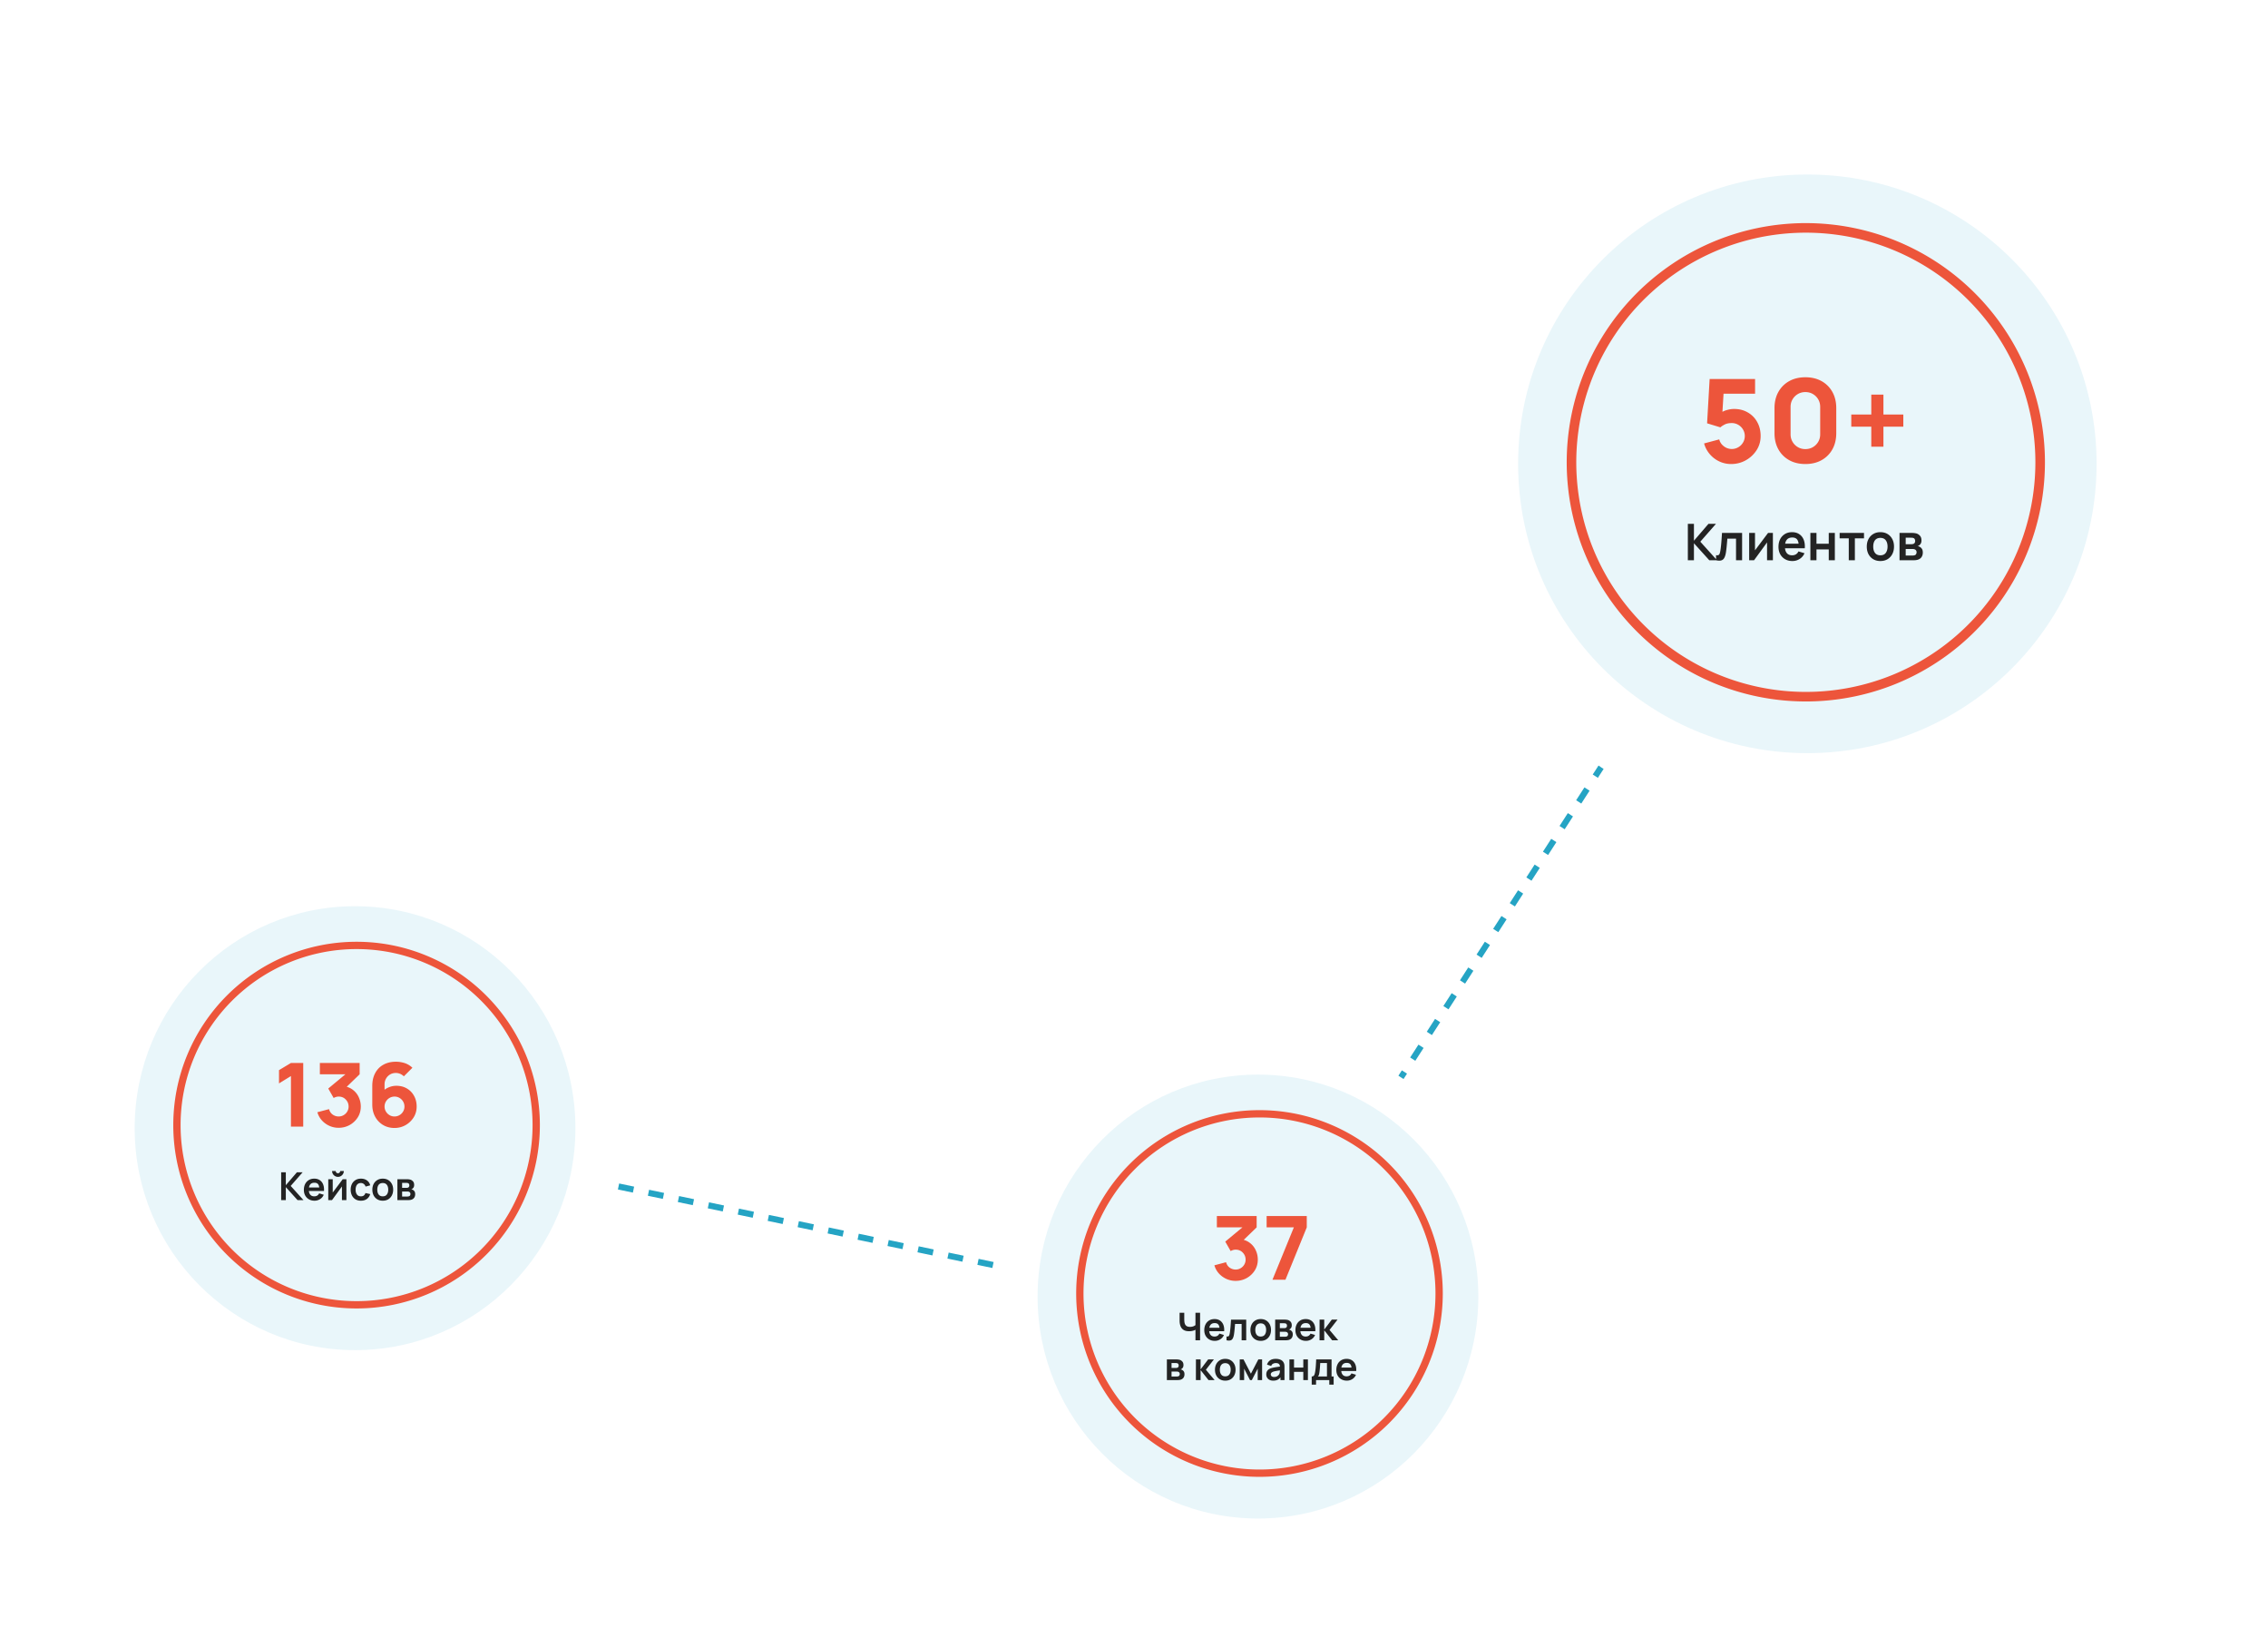 <svg width="741" height="538" viewBox="0 0 741 538" fill="none" xmlns="http://www.w3.org/2000/svg"><path d="m589 148.5-182 282-291-61" stroke="#25A4C4" stroke-width="2" stroke-dasharray="5 5"/><g filter="url(#a)"><circle cx="590" cy="151" r="120" fill="#fff"/></g><circle cx="590.5" cy="151.5" r="94.5" fill="#E9F6FA"/><path d="M565.6 151.567a9.023 9.023 0 0 1-3.873-.85 9.312 9.312 0 0 1-3.099-2.362 9.106 9.106 0 0 1-1.87-3.514l4.95-1.323a3.9 3.9 0 0 0 .869 1.663c.428.466.919.831 1.474 1.096a4.235 4.235 0 0 0 1.738.378c.781 0 1.492-.189 2.135-.567a4.198 4.198 0 0 0 1.549-1.531c.39-.642.586-1.354.586-2.135 0-.78-.196-1.492-.586-2.134a4.198 4.198 0 0 0-1.549-1.531 4.133 4.133 0 0 0-2.135-.567c-.957 0-1.738.164-2.343.492-.604.315-1.058.617-1.36.906l-4.346-1.322.832-14.472h14.85v4.799h-12.016l1.813-1.701-.566 9.333-.87-1.058a6.516 6.516 0 0 1 2.324-1.209c.869-.252 1.682-.378 2.438-.378 1.713 0 3.218.385 4.515 1.153a7.972 7.972 0 0 1 3.061 3.136c.743 1.323 1.114 2.84 1.114 4.553s-.447 3.263-1.341 4.648a9.954 9.954 0 0 1-3.533 3.288c-1.461.806-3.048 1.209-4.761 1.209Zm24.254 0c-2.015 0-3.779-.422-5.29-1.266a8.992 8.992 0 0 1-3.533-3.533c-.844-1.512-1.266-3.275-1.266-5.29v-8.162c0-2.015.422-3.779 1.266-5.29a8.986 8.986 0 0 1 3.533-3.533c1.511-.844 3.275-1.266 5.29-1.266s3.778.422 5.29 1.266a8.992 8.992 0 0 1 3.533 3.533c.844 1.511 1.266 3.275 1.266 5.29v8.162c0 2.015-.422 3.778-1.266 5.29a8.999 8.999 0 0 1-3.533 3.533c-1.512.844-3.275 1.266-5.29 1.266Zm0-4.875c.907 0 1.725-.214 2.456-.642a4.795 4.795 0 0 0 1.738-1.738c.428-.731.642-1.549.642-2.456V132.9c0-.907-.214-1.725-.642-2.456a4.795 4.795 0 0 0-1.738-1.738c-.731-.428-1.549-.642-2.456-.642s-1.726.214-2.456.642a4.787 4.787 0 0 0-1.738 1.738c-.429.731-.643 1.549-.643 2.456v8.956c0 .907.214 1.725.643 2.456a4.787 4.787 0 0 0 1.738 1.738c.73.428 1.549.642 2.456.642Zm21.532-.793v-6.537h-6.537v-3.968h6.537v-6.499h3.967v6.499h6.499v3.968h-6.499v6.537h-3.967Z" fill="#ED553B"/><path d="M551.451 183v-11.903h1.992v5.522l4.753-5.522h2.447l-5.117 5.836L560.99 183h-2.529l-5.018-5.555V183h-1.992Zm9.215 0v-1.67c.325.061.576.055.752-.016.177-.077.309-.221.397-.43.088-.209.166-.488.232-.835.088-.49.165-1.055.231-1.694.072-.64.132-1.323.182-2.05.055-.728.105-1.472.149-2.232h6.571V183h-1.984v-7.059h-2.835a132.164 132.164 0 0 1-.223 2.546c-.044.452-.094.882-.149 1.289-.049.403-.102.747-.157 1.034-.127.644-.309 1.154-.545 1.529a1.557 1.557 0 0 1-.976.719c-.419.11-.967.091-1.645-.058Zm18.573-8.927V183h-1.909v-5.827L573.081 183h-1.595v-8.927h1.909v5.679l4.265-5.679h1.579Zm6.38 9.175c-.904 0-1.698-.196-2.381-.587a4.184 4.184 0 0 1-1.604-1.628c-.38-.695-.57-1.494-.57-2.397 0-.976.187-1.822.562-2.538a4.113 4.113 0 0 1 1.562-1.678c.667-.397 1.439-.595 2.315-.595.926 0 1.711.218 2.356.653.65.43 1.132 1.039 1.446 1.827.314.788.433 1.716.355 2.785h-1.975v-.727c-.006-.97-.176-1.678-.513-2.124-.336-.447-.865-.67-1.587-.67-.815 0-1.421.254-1.818.761-.397.501-.595 1.237-.595 2.206 0 .904.198 1.604.595 2.1.397.496.975.744 1.736.744.49 0 .912-.108 1.264-.322.359-.221.634-.538.827-.951l1.967.595a3.975 3.975 0 0 1-1.587 1.876 4.336 4.336 0 0 1-2.355.67Zm-3.075-4.158v-1.504h6.141v1.504h-6.141Zm8.944 3.91v-8.927h1.992v3.521h4.009v-3.521h1.992V183h-1.992v-3.538h-4.009V183h-1.992Zm12.541 0v-7.158h-2.984v-1.769h7.96v1.769h-2.984V183h-1.992Zm10.323.248c-.892 0-1.672-.201-2.339-.603a4.15 4.15 0 0 1-1.554-1.662c-.364-.711-.545-1.526-.545-2.447 0-.936.187-1.757.562-2.463a4.14 4.14 0 0 1 1.562-1.653c.667-.397 1.438-.595 2.314-.595.899 0 1.681.201 2.348.603a4.133 4.133 0 0 1 1.554 1.67c.369.705.554 1.518.554 2.438 0 .926-.188 1.745-.563 2.455a4.142 4.142 0 0 1-1.553 1.662c-.667.397-1.447.595-2.34.595Zm0-1.868c.794 0 1.383-.265 1.769-.794.386-.529.579-1.212.579-2.05 0-.865-.196-1.553-.587-2.066-.391-.518-.978-.777-1.761-.777-.534 0-.975.121-1.322.364-.342.237-.595.57-.761 1-.165.424-.248.917-.248 1.479 0 .866.196 1.557.587 2.075.397.513.978.769 1.744.769Zm6.26 1.62v-8.927h4.059c.292 0 .565.016.818.05.254.033.471.074.653.124.43.126.81.374 1.141.743.33.364.496.868.496 1.513 0 .38-.061.694-.182.942a1.862 1.862 0 0 1-1.066.943 1.991 1.991 0 0 1 1.372.851c.209.292.314.703.314 1.232 0 .6-.146 1.107-.438 1.521-.287.407-.708.691-1.265.851a4.56 4.56 0 0 1-.703.124 9.752 9.752 0 0 1-.81.033h-4.389Zm2.017-1.537h2.232a2.422 2.422 0 0 0 .752-.124.738.738 0 0 0 .43-.381c.094-.181.14-.372.14-.57 0-.27-.069-.485-.206-.645a.951.951 0 0 0-.48-.33 1.106 1.106 0 0 0-.363-.075 3.746 3.746 0 0 0-.314-.016h-2.191v2.141Zm0-3.704h1.653c.171 0 .336-.008.496-.024a1.47 1.47 0 0 0 .413-.108.713.713 0 0 0 .397-.363c.088-.171.132-.361.132-.571 0-.22-.049-.419-.148-.595a.711.711 0 0 0-.455-.364 1.488 1.488 0 0 0-.504-.091 20.955 20.955 0 0 0-.372-.008h-1.612v2.124Z" fill="#232323"/><path d="M590 74.439a76.563 76.563 0 0 0-70.734 105.86A76.57 76.57 0 0 0 590 227.561c10.054 0 20.01-1.98 29.299-5.827A76.57 76.57 0 0 0 666.561 151c0-10.054-1.98-20.01-5.827-29.299a76.57 76.57 0 0 0-41.435-41.434A76.563 76.563 0 0 0 590 74.438h0Z" stroke="#ED553B" stroke-width="3.123" stroke-linecap="round"/><g filter="url(#b)"><ellipse cx="411" cy="422.5" rx="85" ry="84.5" fill="#fff"/></g><g filter="url(#c)"><ellipse cx="411" cy="423.5" rx="72" ry="72.5" fill="#E9F6FA"/></g><path d="M403.699 418.376a7.315 7.315 0 0 1-2.976-.622 7.52 7.52 0 0 1-2.47-1.776 6.691 6.691 0 0 1-1.487-2.686l3.813-1.011c.202.76.597 1.352 1.184 1.776a3.33 3.33 0 0 0 1.936.621c.597 0 1.141-.144 1.632-.433.5-.289.895-.679 1.184-1.17a3.086 3.086 0 0 0 .448-1.632c0-.896-.308-1.661-.925-2.297-.606-.645-1.386-.967-2.339-.967-.289 0-.569.043-.838.13-.27.077-.53.187-.78.332l-1.762-3.091 6.615-5.488.289.837h-9.648v-3.697h12.999v3.697l-5.142 4.969-.029-1.098c1.194.183 2.2.602 3.018 1.257a6.17 6.17 0 0 1 1.878 2.397c.433.944.65 1.95.65 3.019 0 1.309-.332 2.489-.997 3.538a7.359 7.359 0 0 1-2.643 2.485c-1.097.606-2.301.91-3.61.91Zm12.04-.376 6.99-17.101h-8.897v-3.697h13.115v3.697L419.985 418h-4.246Z" fill="#ED553B"/><path d="M390.581 437.781v-3.997l.244.387c-.246.204-.579.365-1 .481-.42.113-.868.169-1.343.169-.757 0-1.361-.148-1.811-.444a2.488 2.488 0 0 1-.974-1.224c-.2-.52-.3-1.122-.3-1.805v-2.561h1.524v2.099c0 .308.017.612.05.912.037.296.117.564.237.806.125.241.315.435.569.58.254.142.597.213 1.03.213.483 0 .895-.081 1.237-.244.341-.162.583-.335.724-.518l-.187.756v-4.604h1.511v8.994h-1.511Zm6.324.188c-.683 0-1.282-.148-1.799-.444a3.154 3.154 0 0 1-1.211-1.23c-.288-.525-.431-1.129-.431-1.811 0-.737.141-1.377.424-1.918a3.113 3.113 0 0 1 1.181-1.268c.504-.3 1.087-.449 1.749-.449.699 0 1.293.164 1.78.493.491.325.855.785 1.093 1.38.237.596.327 1.297.268 2.105h-1.492v-.55c-.005-.732-.134-1.267-.388-1.605-.254-.337-.653-.506-1.199-.506-.616 0-1.074.192-1.374.575-.3.379-.45.935-.45 1.668 0 .682.15 1.211.45 1.586.3.375.737.562 1.312.562.37 0 .689-.081.955-.243.271-.167.479-.406.625-.719l1.486.45a3.017 3.017 0 0 1-1.199 1.418 3.281 3.281 0 0 1-1.78.506Zm-2.323-3.142v-1.137h4.64v1.137h-4.64Zm6.146 2.954v-1.261c.246.045.435.041.569-.013a.573.573 0 0 0 .299-.325c.067-.158.125-.368.175-.63.067-.371.125-.798.175-1.281.054-.483.1-.999.138-1.549.041-.549.079-1.111.112-1.686h4.965v6.745h-1.499v-5.334h-2.142a108.552 108.552 0 0 1-.169 1.924c-.033.342-.07.666-.112.974-.037.304-.077.565-.119.781-.095.487-.233.872-.412 1.156a1.17 1.17 0 0 1-.737.543c-.316.083-.731.069-1.243-.044Zm11.167.188c-.674 0-1.264-.152-1.767-.456a3.134 3.134 0 0 1-1.175-1.256c-.274-.537-.412-1.153-.412-1.848 0-.708.142-1.329.425-1.862a3.136 3.136 0 0 1 1.18-1.249c.504-.3 1.087-.449 1.749-.449.679 0 1.27.152 1.774.455.504.304.895.725 1.174 1.262.279.533.419 1.147.419 1.843 0 .699-.142 1.317-.425 1.855a3.136 3.136 0 0 1-1.174 1.255c-.504.3-1.093.45-1.768.45Zm0-1.412c.6 0 1.045-.2 1.337-.599.291-.4.437-.917.437-1.549 0-.654-.148-1.175-.444-1.562-.295-.391-.739-.587-1.33-.587-.404 0-.737.092-.999.275-.258.179-.45.431-.575.756-.125.32-.187.693-.187 1.118 0 .653.148 1.176.443 1.567.3.387.739.581 1.318.581Zm4.73 1.224v-6.745h3.067c.22 0 .427.012.618.037.192.025.356.057.494.094.324.096.612.283.861.562.25.275.375.656.375 1.143 0 .287-.046.525-.137.712a1.439 1.439 0 0 1-.581.612c-.075.042-.15.075-.225.1.162.025.317.073.462.144.229.112.421.279.575.499.158.221.237.531.237.931 0 .454-.11.837-.331 1.149-.216.308-.535.523-.955.644a3.499 3.499 0 0 1-.531.093c-.2.017-.404.025-.612.025h-3.317Zm1.524-1.161h1.686a1.913 1.913 0 0 0 .569-.094.557.557 0 0 0 .325-.287.94.94 0 0 0 .106-.431c0-.204-.052-.367-.156-.488a.718.718 0 0 0-.363-.249.825.825 0 0 0-.274-.057 2.96 2.96 0 0 0-.238-.012h-1.655v1.618Zm0-2.799h1.249a3.8 3.8 0 0 0 .375-.018c.125-.017.229-.044.312-.081a.541.541 0 0 0 .3-.275.922.922 0 0 0 .1-.431.9.9 0 0 0-.112-.45.539.539 0 0 0-.344-.275 1.124 1.124 0 0 0-.381-.068 10.092 10.092 0 0 0-.281-.007h-1.218v1.605Zm8.533 4.148c-.683 0-1.283-.148-1.799-.444a3.163 3.163 0 0 1-1.212-1.23c-.287-.525-.43-1.129-.43-1.811 0-.737.141-1.377.424-1.918a3.106 3.106 0 0 1 1.181-1.268c.504-.3 1.086-.449 1.748-.449.7 0 1.293.164 1.781.493.491.325.855.785 1.093 1.38.237.596.326 1.297.268 2.105h-1.493v-.55c-.004-.732-.133-1.267-.387-1.605-.254-.337-.654-.506-1.199-.506-.616 0-1.074.192-1.374.575-.3.379-.45.935-.45 1.668 0 .682.15 1.211.45 1.586.3.375.737.562 1.311.562.371 0 .69-.081.956-.243.271-.167.479-.406.625-.719l1.486.45a3.017 3.017 0 0 1-1.199 1.418 3.284 3.284 0 0 1-1.78.506Zm-2.323-3.142v-1.137h4.64v1.137h-4.64Zm6.758 2.954.013-6.745h1.524v3.248l2.467-3.248h1.88l-2.617 3.373 2.841 3.372h-1.992l-2.579-3.248v3.248h-1.537Zm-49.874 13v-6.745h3.067c.22 0 .427.012.618.037.192.025.356.057.493.094.325.096.613.283.862.562.25.275.375.656.375 1.143 0 .287-.046.525-.137.712a1.428 1.428 0 0 1-.806.712c.162.025.316.073.462.144.229.112.421.279.575.499.158.221.237.531.237.931 0 .454-.11.837-.331 1.149-.216.308-.535.523-.955.644a3.544 3.544 0 0 1-.531.093c-.2.017-.404.025-.612.025h-3.317Zm1.524-1.161h1.686a1.913 1.913 0 0 0 .569-.094.552.552 0 0 0 .324-.287.929.929 0 0 0 .107-.431c0-.204-.052-.367-.156-.488a.718.718 0 0 0-.363-.249.83.83 0 0 0-.275-.057 2.916 2.916 0 0 0-.237-.012h-1.655v1.618Zm0-2.799h1.249a3.8 3.8 0 0 0 .375-.018c.125-.017.229-.044.312-.081a.541.541 0 0 0 .3-.275.922.922 0 0 0 .1-.431.9.9 0 0 0-.113-.45.535.535 0 0 0-.343-.275 1.124 1.124 0 0 0-.381-.068 10.092 10.092 0 0 0-.281-.007h-1.218v1.605Zm7.954 3.96.013-6.745h1.524v3.248l2.467-3.248h1.88l-2.617 3.373 2.842 3.372h-1.993l-2.579-3.248v3.248h-1.537Zm9.592.188c-.675 0-1.264-.152-1.768-.456a3.132 3.132 0 0 1-1.174-1.256c-.275-.537-.412-1.153-.412-1.848 0-.708.141-1.329.424-1.862a3.131 3.131 0 0 1 1.181-1.249c.504-.3 1.087-.449 1.749-.449.678 0 1.27.152 1.773.455.504.304.896.725 1.175 1.262.278.533.418 1.147.418 1.843 0 .699-.142 1.317-.425 1.855a3.13 3.13 0 0 1-1.174 1.255c-.504.3-1.093.45-1.767.45Zm0-1.412c.599 0 1.045-.2 1.336-.599.292-.4.437-.917.437-1.549 0-.654-.147-1.175-.443-1.562-.296-.391-.739-.587-1.33-.587-.404 0-.737.092-1 .275a1.582 1.582 0 0 0-.574.756c-.125.32-.188.693-.188 1.118 0 .653.148 1.176.444 1.567.3.387.739.581 1.318.581Zm4.73 1.224v-6.745h1.236l2.417 4.659 2.424-4.659h1.23v6.745h-1.436v-3.716l-1.918 3.716h-.593l-1.918-3.716v3.716h-1.442Zm10.937.188c-.487 0-.899-.092-1.236-.275a1.944 1.944 0 0 1-.768-.743 2.066 2.066 0 0 1-.256-1.018c0-.325.054-.617.162-.875.108-.262.275-.487.5-.674.224-.192.516-.348.874-.469a8.46 8.46 0 0 1 .949-.237c.367-.071.762-.135 1.187-.194.429-.062.876-.129 1.343-.2l-.537.306c.004-.466-.1-.809-.313-1.03-.212-.221-.57-.331-1.074-.331-.304 0-.597.071-.881.212-.283.142-.48.385-.593.731l-1.374-.431a2.56 2.56 0 0 1 .949-1.374c.471-.346 1.104-.518 1.899-.518.6 0 1.126.097 1.58.293a1.96 1.96 0 0 1 1.018.962c.121.237.194.481.219.731.025.245.037.514.037.805v4.141h-1.317v-1.461l.218.237c-.304.487-.66.845-1.068 1.074-.404.225-.91.338-1.518.338Zm.3-1.2c.342 0 .633-.06.875-.181a1.69 1.69 0 0 0 .574-.443c.146-.175.244-.339.294-.494.079-.191.123-.41.131-.655.012-.25.019-.452.019-.606l.462.137c-.454.071-.843.133-1.168.188-.325.054-.604.106-.837.156a5.435 5.435 0 0 0-.618.156 1.913 1.913 0 0 0-.444.218.983.983 0 0 0-.281.288.752.752 0 0 0-.093.381c0 .166.041.314.124.443a.871.871 0 0 0 .363.3c.162.075.362.112.599.112Zm4.999 1.012v-6.745h1.505v2.661h3.029v-2.661h1.506v6.745h-1.506v-2.673h-3.029v2.673h-1.505Zm7.283 1.499v-2.679c.367 0 .627-.125.781-.375.154-.25.277-.683.369-1.299.058-.366.106-.754.143-1.162.038-.408.069-.839.094-1.293.029-.453.054-.932.075-1.436h5.021v5.565h.681v2.679h-1.424v-1.499h-4.322v1.499h-1.418Zm2.018-2.679h2.966v-4.385h-2.204a60.825 60.825 0 0 1-.1 1.543c-.021.258-.044.506-.069.743-.021.233-.046.45-.075.65-.046.35-.102.637-.169.862-.066.225-.183.42-.349.587Zm9.466 1.368c-.683 0-1.283-.148-1.799-.444a3.157 3.157 0 0 1-1.212-1.23c-.287-.525-.431-1.129-.431-1.811 0-.737.142-1.377.425-1.918a3.104 3.104 0 0 1 1.18-1.268c.504-.3 1.087-.449 1.749-.449.7 0 1.293.164 1.78.493.491.325.856.785 1.093 1.38.237.596.327 1.297.269 2.105h-1.493v-.55c-.004-.732-.133-1.267-.387-1.605-.254-.337-.654-.506-1.199-.506-.617 0-1.075.192-1.375.575-.299.379-.449.935-.449 1.668 0 .682.15 1.211.449 1.586.3.375.737.562 1.312.562.371 0 .689-.081.956-.243a1.63 1.63 0 0 0 .624-.719l1.487.45a3.017 3.017 0 0 1-1.199 1.418 3.286 3.286 0 0 1-1.78.506Zm-2.324-3.142v-1.137h4.641v1.137h-4.641Z" fill="#232323"/><path d="M411.5 363.806a58.704 58.704 0 0 0-41.503 17.191 58.713 58.713 0 0 0-17.191 41.503 58.704 58.704 0 0 0 17.191 41.503 58.713 58.713 0 0 0 41.503 17.191 58.704 58.704 0 0 0 41.503-17.191 58.713 58.713 0 0 0 17.191-41.503 58.704 58.704 0 0 0-17.191-41.503 58.713 58.713 0 0 0-41.503-17.191h0Z" stroke="#ED553B" stroke-width="2.387" stroke-linecap="round"/><g filter="url(#d)"><ellipse cx="116" cy="367.5" rx="85" ry="84.5" fill="#fff"/></g><g filter="url(#e)"><ellipse cx="116" cy="368.5" rx="72" ry="72.5" fill="#E9F6FA"/></g><path d="M95.056 368v-16.523l-3.9 2.398v-4.333l3.9-2.34h4.015V368h-4.015Zm15.573.376a7.307 7.307 0 0 1-2.975-.622 7.51 7.51 0 0 1-2.47-1.776 6.705 6.705 0 0 1-1.488-2.686l3.813-1.011c.202.76.597 1.352 1.184 1.776a3.332 3.332 0 0 0 1.936.621c.597 0 1.141-.144 1.632-.433a3.21 3.21 0 0 0 1.184-1.17 3.076 3.076 0 0 0 .448-1.632c0-.896-.308-1.661-.924-2.297-.607-.645-1.387-.967-2.34-.967-.289 0-.568.043-.838.13a3.454 3.454 0 0 0-.78.332l-1.762-3.091 6.615-5.488.289.837h-9.648v-3.697h12.999v3.697l-5.142 4.969-.029-1.098c1.194.183 2.2.602 3.019 1.257a6.168 6.168 0 0 1 1.877 2.397c.434.944.65 1.95.65 3.019 0 1.309-.332 2.489-.996 3.538a7.375 7.375 0 0 1-2.643 2.485c-1.098.606-2.302.91-3.611.91Zm18.251.057c-1.377 0-2.614-.322-3.712-.967a7.01 7.01 0 0 1-2.585-2.687c-.636-1.155-.954-2.489-.954-4.001v-6.037c0-1.637.318-3.047.954-4.232a6.593 6.593 0 0 1 2.686-2.744c1.155-.645 2.513-.968 4.073-.968a9.27 9.27 0 0 1 2.889.448c.914.299 1.752.804 2.513 1.517l-2.802 2.802a3.749 3.749 0 0 0-1.199-.809 3.54 3.54 0 0 0-1.401-.289c-.751 0-1.406.178-1.964.534a3.666 3.666 0 0 0-1.286 1.372 3.751 3.751 0 0 0-.447 1.791v3.091l-.665-.722a6.097 6.097 0 0 1 2.066-1.386 6.3 6.3 0 0 1 2.44-.491c1.31 0 2.461.293 3.452.881a6.18 6.18 0 0 1 2.34 2.412c.568 1.02.852 2.185.852 3.495 0 1.309-.332 2.494-.996 3.553a7.45 7.45 0 0 1-2.643 2.513c-1.098.616-2.302.924-3.611.924Zm0-3.755c.597 0 1.141-.144 1.632-.433a3.21 3.21 0 0 0 1.184-1.17 3.076 3.076 0 0 0 .448-1.632c0-.597-.144-1.141-.433-1.632a3.213 3.213 0 0 0-1.17-1.185 3.085 3.085 0 0 0-1.632-.447c-.597 0-1.146.149-1.647.447a3.32 3.32 0 0 0-1.184 1.185 3.157 3.157 0 0 0-.433 1.632c0 .578.144 1.112.433 1.603.289.491.679.886 1.17 1.184a3.076 3.076 0 0 0 1.632.448Z" fill="#ED553B"/><path d="M91.861 392v-9.099h1.523v4.221l3.633-4.221h1.87l-3.91 4.461L99.153 392H97.22l-3.836-4.246V392h-1.523Zm10.903.19c-.691 0-1.298-.15-1.82-.449a3.197 3.197 0 0 1-1.226-1.245c-.29-.531-.436-1.142-.436-1.832 0-.746.143-1.393.43-1.94.286-.552.684-.98 1.194-1.283.51-.303 1.099-.455 1.769-.455.708 0 1.308.166 1.801.499.497.329.866.794 1.106 1.397.24.602.331 1.312.272 2.129h-1.511v-.556c-.004-.741-.134-1.283-.391-1.624-.257-.341-.662-.512-1.214-.512-.623 0-1.086.194-1.39.582-.303.383-.455.945-.455 1.687 0 .691.152 1.226.455 1.605.304.379.746.568 1.327.568.375 0 .697-.082.967-.246.274-.168.484-.411.632-.727l1.504.455a3.051 3.051 0 0 1-1.213 1.435 3.323 3.323 0 0 1-1.801.512Zm-2.351-3.179v-1.15h4.695v1.15h-4.695Zm10.004-4.606c-.35 0-.67-.087-.961-.259a1.994 1.994 0 0 1-.695-.689 1.856 1.856 0 0 1-.259-.967h1.188a.717.717 0 0 0 .727.727c.202 0 .372-.07.512-.209a.706.706 0 0 0 .214-.518h1.188c0 .354-.086.676-.259.967a1.977 1.977 0 0 1-.695.689 1.853 1.853 0 0 1-.96.259Zm2.761.771V392h-1.46v-4.455L108.47 392h-1.219v-6.824h1.46v4.341l3.26-4.341h1.207Zm4.738 7.014c-.704 0-1.304-.156-1.801-.468a3.122 3.122 0 0 1-1.144-1.289c-.261-.544-.394-1.159-.398-1.845.004-.699.141-1.319.411-1.858a3.095 3.095 0 0 1 1.163-1.276c.501-.312 1.097-.468 1.788-.468.775 0 1.43.196 1.965.588.539.387.891.918 1.055 1.592l-1.516.411a1.65 1.65 0 0 0-.588-.853 1.509 1.509 0 0 0-.935-.31c-.396 0-.723.095-.98.284a1.626 1.626 0 0 0-.568.771 3.203 3.203 0 0 0-.183 1.119c0 .649.145 1.173.436 1.573.29.4.722.6 1.295.6.404 0 .722-.092.954-.278.236-.185.413-.452.531-.802l1.554.348c-.21.695-.579 1.23-1.106 1.605-.526.37-1.171.556-1.933.556Zm7.135 0c-.683 0-1.279-.154-1.789-.462a3.176 3.176 0 0 1-1.188-1.27c-.278-.543-.417-1.167-.417-1.87 0-.716.144-1.344.43-1.883a3.17 3.17 0 0 1 1.194-1.264c.51-.303 1.1-.455 1.77-.455.686 0 1.284.154 1.794.461.51.308.906.733 1.188 1.277.282.539.423 1.16.423 1.864 0 .708-.143 1.333-.429 1.877a3.176 3.176 0 0 1-1.188 1.27c-.51.303-1.106.455-1.788.455Zm0-1.429c.606 0 1.057-.202 1.352-.606.295-.405.442-.927.442-1.567 0-.662-.149-1.188-.449-1.58-.299-.396-.747-.594-1.345-.594-.409 0-.746.093-1.011.278a1.599 1.599 0 0 0-.582.765 3.11 3.11 0 0 0-.189 1.131c0 .661.149 1.19.448 1.586.304.392.748.587 1.334.587Zm4.785 1.239v-6.824h3.103c.223 0 .431.012.625.038.194.025.36.056.499.094.329.097.62.287.872.569.253.278.379.663.379 1.156 0 .291-.046.531-.139.721a1.419 1.419 0 0 1-.815.72 1.522 1.522 0 0 1 1.049.651c.16.223.24.537.24.941 0 .46-.111.847-.335 1.163-.219.312-.541.529-.966.651a3.45 3.45 0 0 1-.537.095 7.418 7.418 0 0 1-.62.025h-3.355Zm1.542-1.175h1.706c.088 0 .185-.009.291-.026.105-.016.2-.04.284-.069a.565.565 0 0 0 .329-.291.946.946 0 0 0 .107-.436c0-.206-.053-.37-.158-.493a.723.723 0 0 0-.367-.252.819.819 0 0 0-.278-.057 2.628 2.628 0 0 0-.24-.013h-1.674v1.637Zm0-2.831h1.264c.13 0 .257-.006.379-.019.126-.017.231-.044.316-.082a.548.548 0 0 0 .303-.278.943.943 0 0 0 .101-.436.91.91 0 0 0-.114-.455.538.538 0 0 0-.347-.278 1.128 1.128 0 0 0-.386-.07 13.938 13.938 0 0 0-.284-.006h-1.232v1.624Z" fill="#232323"/><path d="M116.5 308.806a58.705 58.705 0 0 0-41.503 17.191 58.706 58.706 0 0 0-17.19 41.503 58.693 58.693 0 1 0 58.693-58.694h0Z" stroke="#ED553B" stroke-width="2.387" stroke-linecap="round"/><defs><filter id="a" x="439.552" y=".552" width="300.896" height="300.896" filterUnits="userSpaceOnUse" color-interpolation-filters="sRGB"><feFlood flood-opacity="0" result="BackgroundImageFix"/><feColorMatrix in="SourceAlpha" values="0 0 0 0 0 0 0 0 0 0 0 0 0 0 0 0 0 0 127 0" result="hardAlpha"/><feOffset/><feGaussianBlur stdDeviation="15.224"/><feComposite in2="hardAlpha" operator="out"/><feColorMatrix values="0 0 0 0 0 0 0 0 0 0 0 0 0 0 0 0 0 0 0.01 0"/><feBlend in2="BackgroundImageFix" result="effect1_dropShadow_399_30353"/><feBlend in="SourceGraphic" in2="effect1_dropShadow_399_30353" result="shape"/></filter><filter id="b" x="295.552" y="307.552" width="230.896" height="229.896" filterUnits="userSpaceOnUse" color-interpolation-filters="sRGB"><feFlood flood-opacity="0" result="BackgroundImageFix"/><feColorMatrix in="SourceAlpha" values="0 0 0 0 0 0 0 0 0 0 0 0 0 0 0 0 0 0 127 0" result="hardAlpha"/><feOffset/><feGaussianBlur stdDeviation="15.224"/><feComposite in2="hardAlpha" operator="out"/><feColorMatrix values="0 0 0 0 0 0 0 0 0 0 0 0 0 0 0 0 0 0 0.01 0"/><feBlend in2="BackgroundImageFix" result="effect1_dropShadow_399_30353"/><feBlend in="SourceGraphic" in2="effect1_dropShadow_399_30353" result="shape"/></filter><filter id="c" x="315.724" y="327.724" width="190.552" height="191.552" filterUnits="userSpaceOnUse" color-interpolation-filters="sRGB"><feFlood flood-opacity="0" result="BackgroundImageFix"/><feColorMatrix in="SourceAlpha" values="0 0 0 0 0 0 0 0 0 0 0 0 0 0 0 0 0 0 127 0" result="hardAlpha"/><feOffset/><feGaussianBlur stdDeviation="11.638"/><feComposite in2="hardAlpha" operator="out"/><feColorMatrix values="0 0 0 0 0 0 0 0 0 0 0 0 0 0 0 0 0 0 0.01 0"/><feBlend in2="BackgroundImageFix" result="effect1_dropShadow_399_30353"/><feBlend in="SourceGraphic" in2="effect1_dropShadow_399_30353" result="shape"/></filter><filter id="d" x=".552" y="252.552" width="230.896" height="229.896" filterUnits="userSpaceOnUse" color-interpolation-filters="sRGB"><feFlood flood-opacity="0" result="BackgroundImageFix"/><feColorMatrix in="SourceAlpha" values="0 0 0 0 0 0 0 0 0 0 0 0 0 0 0 0 0 0 127 0" result="hardAlpha"/><feOffset/><feGaussianBlur stdDeviation="15.224"/><feComposite in2="hardAlpha" operator="out"/><feColorMatrix values="0 0 0 0 0 0 0 0 0 0 0 0 0 0 0 0 0 0 0.01 0"/><feBlend in2="BackgroundImageFix" result="effect1_dropShadow_399_30353"/><feBlend in="SourceGraphic" in2="effect1_dropShadow_399_30353" result="shape"/></filter><filter id="e" x="20.724" y="272.724" width="190.552" height="191.552" filterUnits="userSpaceOnUse" color-interpolation-filters="sRGB"><feFlood flood-opacity="0" result="BackgroundImageFix"/><feColorMatrix in="SourceAlpha" values="0 0 0 0 0 0 0 0 0 0 0 0 0 0 0 0 0 0 127 0" result="hardAlpha"/><feOffset/><feGaussianBlur stdDeviation="11.638"/><feComposite in2="hardAlpha" operator="out"/><feColorMatrix values="0 0 0 0 0 0 0 0 0 0 0 0 0 0 0 0 0 0 0.01 0"/><feBlend in2="BackgroundImageFix" result="effect1_dropShadow_399_30353"/><feBlend in="SourceGraphic" in2="effect1_dropShadow_399_30353" result="shape"/></filter></defs></svg>